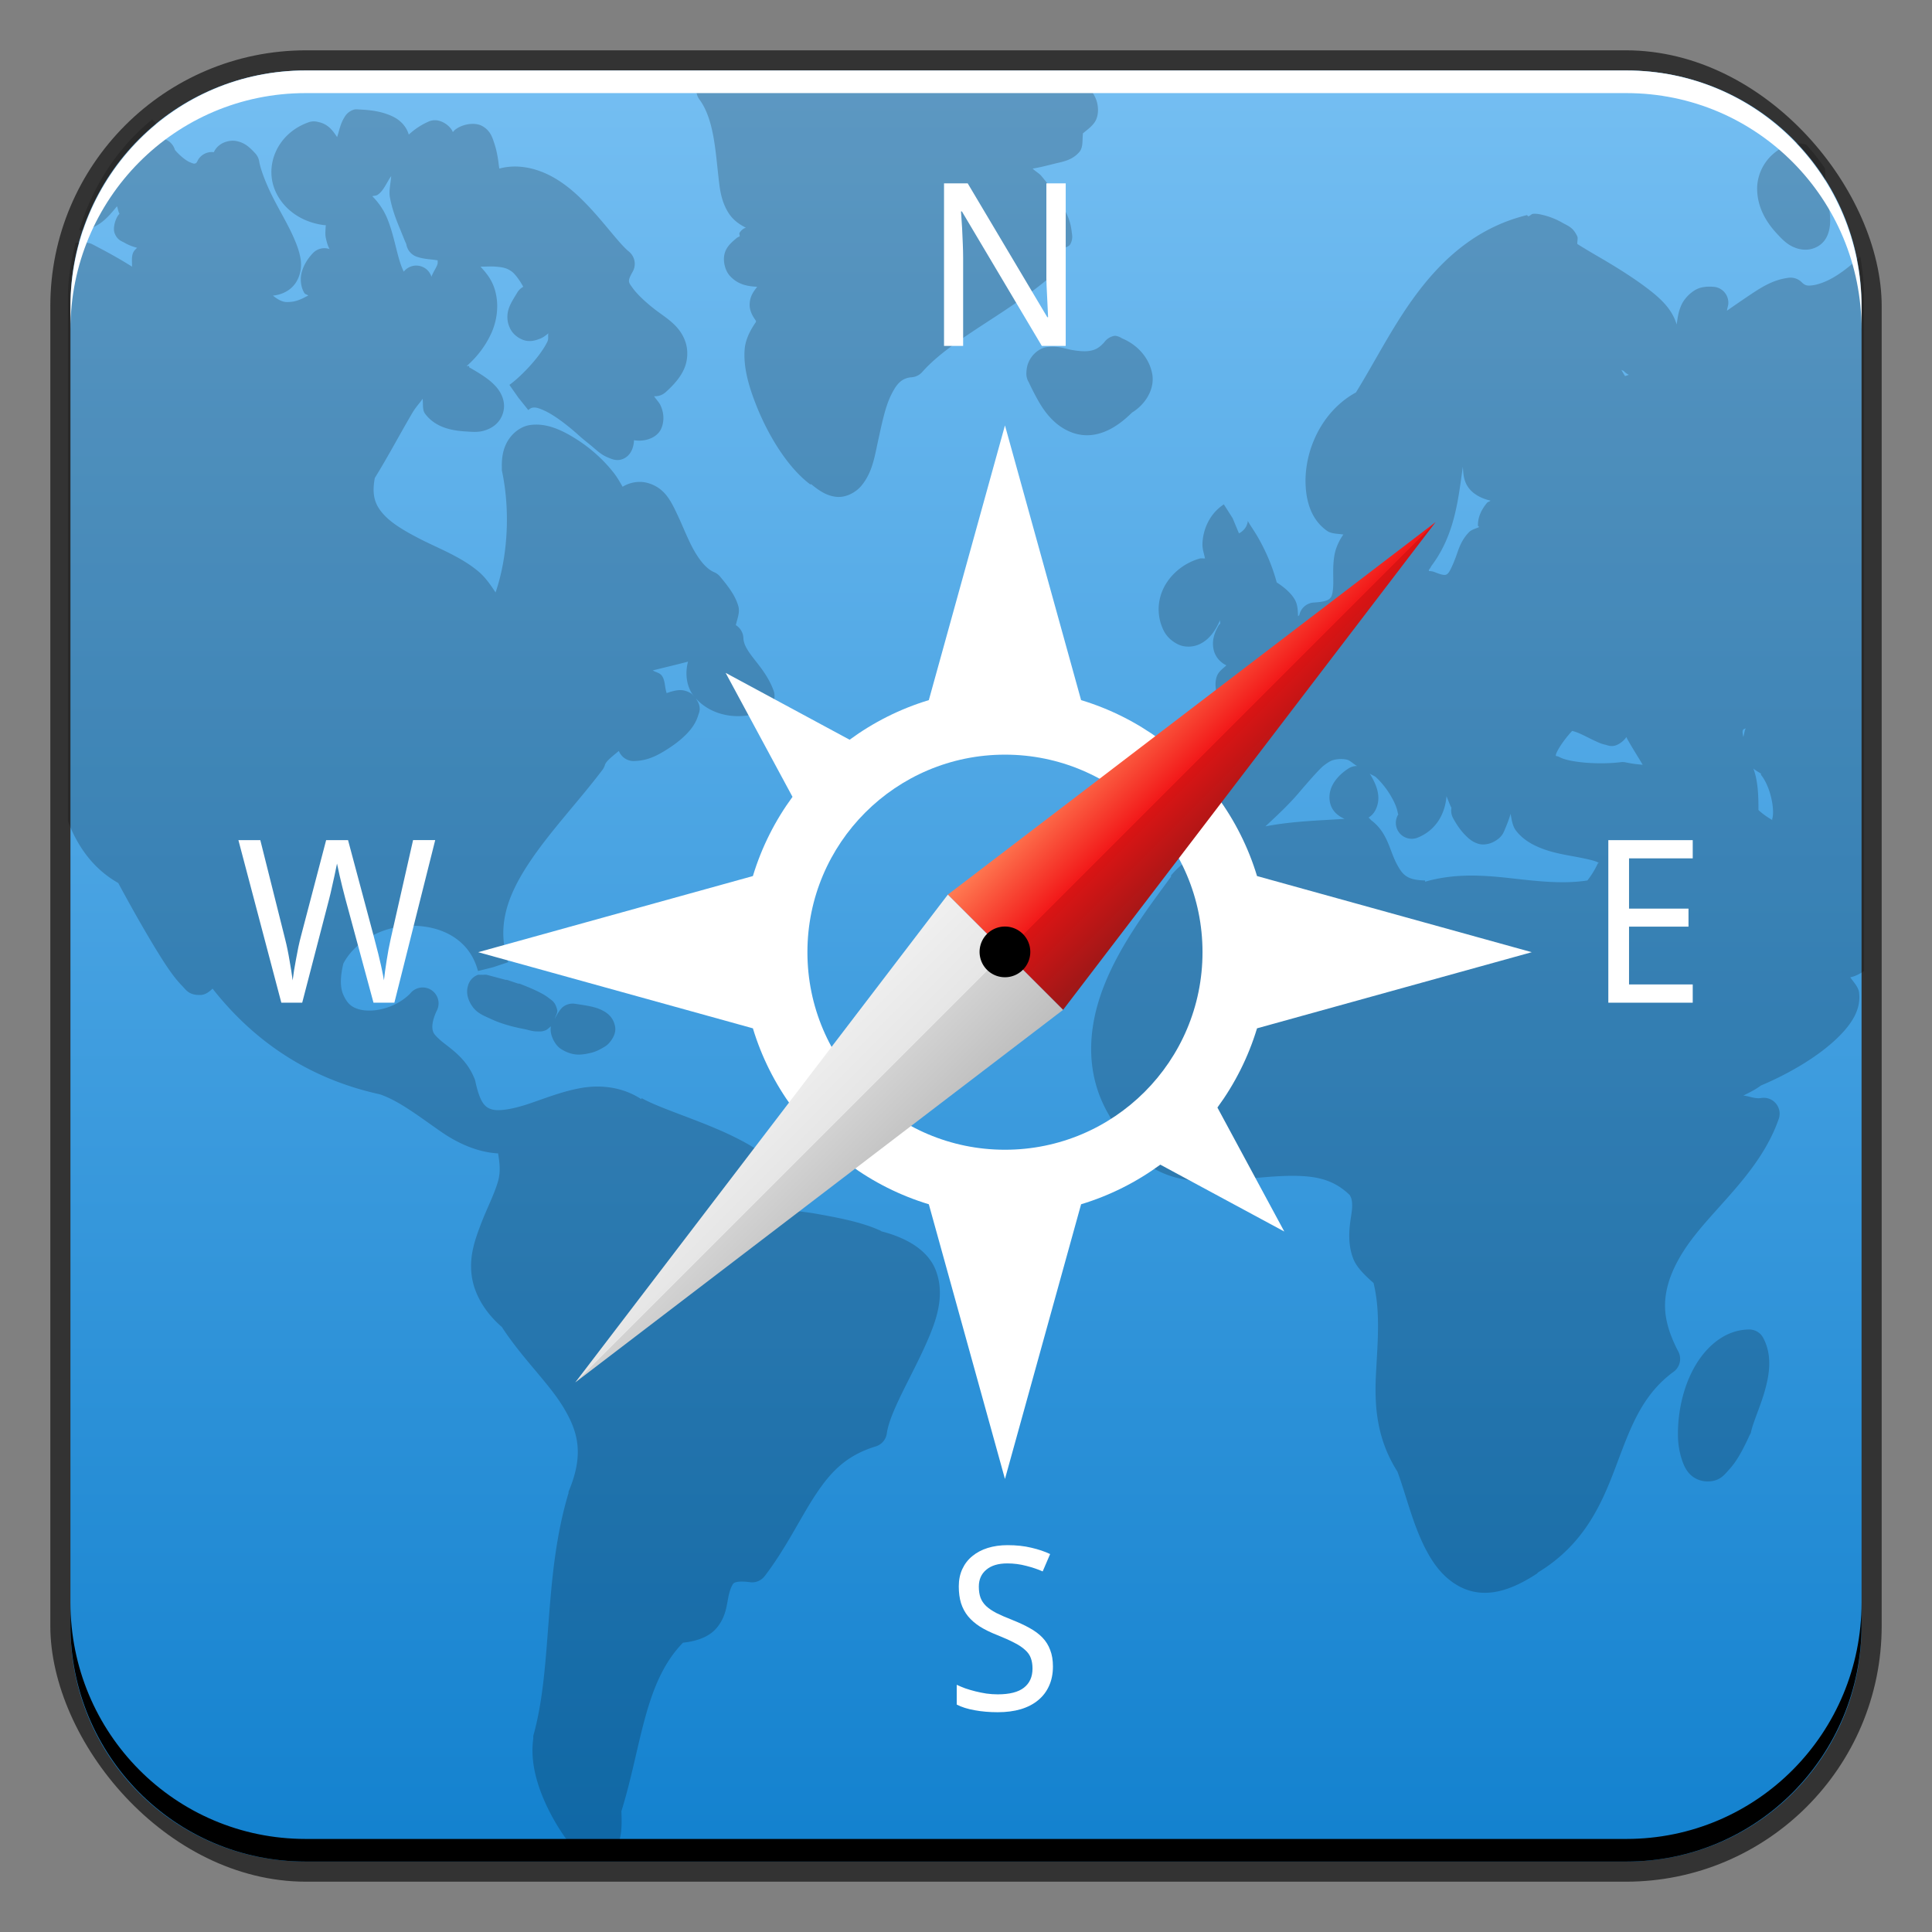 <?xml version="1.0" encoding="UTF-8" standalone="no"?>
<!-- Created with Inkscape (http://www.inkscape.org/) -->

<svg
   xmlns:dc="http://purl.org/dc/elements/1.1/"
   xmlns:cc="http://creativecommons.org/ns#"
   xmlns:rdf="http://www.w3.org/1999/02/22-rdf-syntax-ns#"
   xmlns:svg="http://www.w3.org/2000/svg"
   xmlns="http://www.w3.org/2000/svg"
   xmlns:xlink="http://www.w3.org/1999/xlink"
   xmlns:sodipodi="http://sodipodi.sourceforge.net/DTD/sodipodi-0.dtd"
   xmlns:inkscape="http://www.inkscape.org/namespaces/inkscape"
   width="48"
   height="48"
   id="svg2"
   version="1.1"
   inkscape:version="0.48+devel r12149"
   sodipodi:docname="applications-internet.svg">
  <rect width="100%" height="100%" fill="#808080" stroke="none"/>
  <defs
     id="defs4">
    <linearGradient
       id="linearGradient3795-17">
      <stop
         style="stop-color:#74bef2;stop-opacity:1;"
         offset="0"
         id="stop3797-46" />
      <stop
         style="stop-color:#1482cf;stop-opacity:1;"
         offset="1"
         id="stop3799-73" />
    </linearGradient>
    <linearGradient
       inkscape:collect="always"
       xlink:href="#linearGradient3795-17"
       id="linearGradient3202-8"
       gradientUnits="userSpaceOnUse"
       gradientTransform="matrix(0.968,0,0,1.025,0.768,-1030.34)"
       x1="24.114"
       y1="1007.218"
       x2="24.114"
       y2="1049.584" />
    <linearGradient
       id="linearGradient5944-6-9-3">
      <stop
         offset="0"
         style="stop-color:#f0f0f0;stop-opacity:1"
         id="stop5946-9-5-0" />
      <stop
         offset="0.5"
         style="stop-color:#e6e6e6;stop-opacity:1"
         id="stop5952-4-9-7" />
      <stop
         offset="0.5"
         style="stop-color:#d2d2d2;stop-opacity:1"
         id="stop5954-4-7-2" />
      <stop
         offset="1"
         style="stop-color:#bebebe;stop-opacity:1"
         id="stop5948-6-2-1" />
    </linearGradient>
    <linearGradient
       gradientUnits="userSpaceOnUse"
       xlink:href="#linearGradient5944-6-9-3"
       id="linearGradient4580"
       y2="88"
       x2="69"
       y1="88"
       x1="59" />
    <linearGradient
       id="linearGradient5932-3-2-4">
      <stop
         offset="0"
         style="stop-color:#ff7c53;stop-opacity:1"
         id="stop5934-3-2-9" />
      <stop
         offset="0.5"
         style="stop-color:#f21919;stop-opacity:1"
         id="stop5940-1-4-5" />
      <stop
         offset="0.5"
         style="stop-color:#db1414;stop-opacity:1"
         id="stop5942-5-4-7" />
      <stop
         offset="1"
         style="stop-color:#9b1818;stop-opacity:1"
         id="stop5936-2-5-0" />
    </linearGradient>
    <linearGradient
       gradientUnits="userSpaceOnUse"
       xlink:href="#linearGradient5932-3-2-4"
       id="linearGradient4578"
       y2="40"
       x2="69"
       y1="40"
       x1="59" />
    <linearGradient
       gradientUnits="userSpaceOnUse"
       xlink:href="#linearGradient3737-6"
       id="linearGradient2885"
       y2="138.661"
       x2="48"
       y1="20.221"
       x1="48" />
    <filter
       id="filter3794"
       color-interpolation-filters="sRGB"
       height="1.384"
       width="1.384"
       y="-0.192"
       x="-0.192">
      <feGaussianBlur
         stdDeviation="5.28"
         id="feGaussianBlur3796" />
    </filter>
    <clipPath
       id="clipPath3613">
      <rect
         style="fill:#ffffff;fill-opacity:1;fill-rule:nonzero;stroke:none"
         id="rect3615"
         y="6"
         x="6"
         ry="6"
         rx="6"
         height="84"
         width="84" />
    </clipPath>
    <linearGradient
       id="linearGradient3737-6">
      <stop
         offset="0"
         style="stop-color:#ffffff;stop-opacity:1"
         id="stop3739-73" />
      <stop
         offset="1"
         style="stop-color:#ffffff;stop-opacity:0"
         id="stop3741-6" />
    </linearGradient>
    <linearGradient
       gradientUnits="userSpaceOnUse"
       xlink:href="#linearGradient3737"
       id="linearGradient3188"
       y2="63.893"
       x2="36.357"
       y1="6"
       x1="36.357"
       gradientTransform="translate(-66.733,1069.664)" />
    <filter
       id="filter3174"
       color-interpolation-filters="sRGB">
      <feGaussianBlur
         stdDeviation="1.71"
         id="feGaussianBlur3176" />
    </filter>
    <linearGradient
       id="linearGradient3737">
      <stop
         offset="0"
         style="stop-color:#ffffff;stop-opacity:1"
         id="stop3739" />
      <stop
         offset="1"
         style="stop-color:#ffffff;stop-opacity:0"
         id="stop3741" />
    </linearGradient>
    <linearGradient
       gradientTransform="scale(1.006,0.994)"
       gradientUnits="userSpaceOnUse"
       id="ButtonShadow"
       y2="7.017"
       x2="45.448"
       y1="92.54"
       x1="45.448">
      <stop
         offset="0"
         style="stop-color:#000000;stop-opacity:1"
         id="stop3750" />
      <stop
         offset="1"
         style="stop-color:#000000;stop-opacity:0.588"
         id="stop3752-8" />
    </linearGradient>
  </defs>
  <sodipodi:namedview
     id="base"
     pagecolor="#ffffff"
     bordercolor="#666666"
     borderopacity="1.0"
     inkscape:pageopacity="0.0"
     inkscape:pageshadow="2"
     inkscape:zoom="6.492308"
     inkscape:cx="-7.2046838"
     inkscape:cy="24.021095"
     inkscape:document-units="px"
     inkscape:current-layer="layer1"
     showgrid="false"
     inkscape:window-width="1366"
     inkscape:window-height="716"
     inkscape:window-x="0"
     inkscape:window-y="28"
     inkscape:window-maximized="1">
    <inkscape:grid
       type="xygrid"
       id="grid3850" />
  </sodipodi:namedview>
  <g
     inkscape:label="Capa 1"
     inkscape:groupmode="layer"
     id="layer1"
     transform="translate(0,-1004.362)">
    <rect
       style="color:#000000;fill:#333333;fill-opacity:1;fill-rule:nonzero;stroke:none;stroke-width:0.2;marker:none;visibility:visible;display:inline;overflow:visible;enable-background:accumulate"
       id="rect6294"
       width="45.5"
       height="45.5"
       x="1.25"
       y="1005.612"
       ry="6.357" />
    <path
       style="fill:url(#linearGradient3202-8);fill-opacity:1;stroke:none;stroke-width:0.398;stroke-miterlimit:4;stroke-opacity:1"
       d="M 7.594 1.75 C 4.349 1.75 1.75 4.349 1.75 7.594 L 1.75 40.406 C 1.75 43.651 4.349 46.25 7.594 46.25 L 40.406 46.25 C 43.651 46.25 46.25 43.651 46.25 40.406 L 46.25 7.594 C 46.25 4.349 43.651 1.75 40.406 1.75 L 7.594 1.75 z "
       transform="translate(0,1004.362)"
       id="rect2992" />
    <g
       id="layer2"
       style="display:none"
       transform="translate(-146.023,979.047)">
      <rect
         width="86"
         height="85"
         rx="6"
         ry="6"
         x="5"
         y="7"
         id="rect3745"
         style="opacity:0.9;fill:url(#ButtonShadow);fill-opacity:1;fill-rule:nonzero;stroke:none;filter:url(#filter3174)" />
    </g>
    <path
       style="opacity:0.2;fill:#000000;fill-opacity:1;stroke:none;display:inline"
       d="M 25.625 1.781 C 25.357 1.771 25.1 1.83 24.875 1.875 L 24.875 1.844 L 17.688 1.844 A 0.395 0.395 0 0 0 17.375 2.469 C 17.72 2.932 17.77 3.672 17.844 4.344 C 17.881 4.68 17.908 4.978 18.094 5.281 C 18.192 5.441 18.346 5.567 18.531 5.656 C 18.482 5.675 18.443 5.689 18.375 5.781 C 18.358 5.803 18.385 5.846 18.375 5.875 A 0.395 0.395 0 0 0 18.312 5.906 C 18.176 6.02 18.045 6.127 18 6.312 C 17.955 6.498 18.021 6.725 18.125 6.844 C 18.332 7.081 18.59 7.113 18.812 7.125 C 18.729 7.236 18.631 7.349 18.625 7.562 C 18.621 7.711 18.69 7.846 18.781 7.969 C 18.785 7.979 18.778 7.996 18.781 8 C 18.636 8.209 18.517 8.443 18.5 8.688 C 18.47 9.109 18.588 9.541 18.75 9.969 C 19.07 10.816 19.578 11.62 20.125 12.031 C 20.131 12.041 20.15 12.026 20.156 12.031 C 20.358 12.198 20.544 12.32 20.781 12.344 C 21.026 12.369 21.275 12.224 21.406 12.062 C 21.669 11.739 21.724 11.374 21.812 10.969 C 21.901 10.564 21.986 10.136 22.125 9.844 C 22.264 9.551 22.387 9.404 22.625 9.375 A 0.395 0.395 0 0 0 22.906 9.25 C 23.665 8.384 25.169 7.741 26.312 6.688 A 0.395 0.395 0 0 0 26.375 6.188 C 26.458 6.143 26.556 6.135 26.594 6.062 C 26.664 5.927 26.634 5.831 26.625 5.75 C 26.606 5.588 26.57 5.46 26.5 5.312 C 26.36 5.018 26.138 4.69 25.875 4.375 C 25.813 4.3 25.722 4.258 25.656 4.188 C 25.841 4.16 26.043 4.105 26.219 4.062 C 26.424 4.013 26.639 3.977 26.812 3.781 C 26.918 3.662 26.885 3.478 26.906 3.312 C 27.017 3.22 27.153 3.124 27.219 3 C 27.304 2.841 27.295 2.609 27.219 2.438 C 27.066 2.094 26.809 2.017 26.531 1.938 C 26.253 1.859 25.923 1.793 25.625 1.781 z M 8.812 2.719 A 0.395 0.395 0 0 0 8.562 2.906 C 8.451 3.081 8.433 3.237 8.375 3.406 C 8.265 3.24 8.15 3.08 7.906 3.031 A 0.395 0.395 0 0 0 7.688 3.031 C 7.042 3.247 6.687 3.832 6.75 4.406 C 6.813 4.98 7.317 5.506 8.062 5.594 A 0.395 0.395 0 0 0 8.094 5.594 C 8.089 5.694 8.074 5.815 8.094 5.906 C 8.119 6.019 8.14 6.1 8.188 6.188 A 0.395 0.395 0 0 0 7.781 6.281 C 7.643 6.426 7.55 6.578 7.5 6.75 C 7.45 6.922 7.47 7.133 7.562 7.281 C 7.585 7.317 7.631 7.314 7.656 7.344 C 7.64 7.354 7.609 7.367 7.594 7.375 C 7.454 7.451 7.327 7.494 7.219 7.5 C 7.111 7.51 6.998 7.522 6.781 7.344 C 6.994 7.325 7.214 7.224 7.344 7.031 C 7.473 6.838 7.497 6.612 7.469 6.438 C 7.441 6.263 7.385 6.107 7.312 5.938 C 7.168 5.599 6.955 5.251 6.781 4.906 C 6.607 4.562 6.468 4.199 6.438 4 A 0.395 0.395 0 0 0 6.344 3.812 C 6.209 3.668 6.079 3.534 5.844 3.5 C 5.726 3.483 5.568 3.521 5.469 3.594 C 5.382 3.657 5.345 3.715 5.312 3.781 A 0.395 0.395 0 0 0 4.906 4 C 4.879 4.059 4.857 4.059 4.844 4.062 C 4.831 4.072 4.8 4.065 4.719 4.031 C 4.556 3.964 4.348 3.736 4.344 3.719 A 0.395 0.395 0 0 0 3.938 3.438 C 3.935 3.296 3.94 3.148 3.844 3.031 C 3.825 3.008 3.802 2.989 3.781 2.969 C 2.917 3.671 2.301 4.625 1.969 5.719 C 2.148 5.733 2.326 5.655 2.469 5.562 C 2.621 5.462 2.757 5.31 2.906 5.125 C 2.933 5.189 2.935 5.255 2.969 5.312 C 2.929 5.351 2.905 5.392 2.875 5.469 C 2.841 5.557 2.814 5.691 2.844 5.781 C 2.904 5.961 3.025 5.992 3.094 6.031 C 3.201 6.093 3.306 6.13 3.406 6.156 C 3.387 6.175 3.362 6.199 3.344 6.219 C 3.256 6.326 3.281 6.472 3.281 6.625 C 2.956 6.421 2.676 6.267 2.281 6.062 A 0.395 0.395 0 0 0 2.156 6.031 C 2.058 6.019 1.97 6.023 1.875 6.031 C 1.771 6.462 1.688 6.912 1.688 7.375 L 1.688 20.406 C 1.919 21 2.288 21.569 2.938 21.938 C 3.122 22.281 3.539 23.044 3.938 23.688 C 4.147 24.025 4.331 24.297 4.531 24.5 C 4.631 24.602 4.697 24.733 5 24.719 C 5.111 24.709 5.201 24.639 5.281 24.562 C 6.321 25.885 7.69 26.805 9.438 27.188 C 9.926 27.354 10.43 27.753 10.969 28.125 C 11.377 28.407 11.87 28.629 12.375 28.656 C 12.409 28.868 12.444 29.098 12.375 29.344 C 12.281 29.676 12.085 30.046 11.938 30.438 C 11.79 30.829 11.658 31.219 11.719 31.688 C 11.775 32.124 12.023 32.583 12.469 32.969 C 12.975 33.749 13.631 34.356 14 34.969 C 14.369 35.582 14.513 36.141 14.125 37.062 A 0.395 0.395 0 0 0 14.125 37.094 C 13.492 39.196 13.74 41.371 13.25 43.125 A 0.395 0.395 0 0 0 13.25 43.188 C 13.192 43.592 13.257 44.011 13.406 44.438 C 13.556 44.864 13.776 45.268 14 45.594 C 14.112 45.756 14.239 45.918 14.375 46.031 C 14.511 46.145 14.701 46.257 14.969 46.188 C 15.237 46.117 15.358 45.862 15.406 45.656 C 15.448 45.478 15.449 45.252 15.438 45 C 15.943 43.376 16.003 41.8 16.969 40.812 C 17.337 40.773 17.633 40.656 17.812 40.438 C 18.029 40.175 18.054 39.893 18.094 39.688 C 18.133 39.482 18.198 39.365 18.219 39.344 C 18.239 39.323 18.312 39.264 18.656 39.312 A 0.395 0.395 0 0 0 19 39.156 C 19.531 38.46 19.873 37.731 20.25 37.156 C 20.627 36.581 21.013 36.165 21.75 35.938 A 0.395 0.395 0 0 0 22.031 35.625 C 22.108 35.022 22.789 33.987 23.156 33.031 C 23.34 32.553 23.437 32.051 23.25 31.562 C 23.071 31.096 22.588 30.771 21.906 30.594 C 21.879 30.584 21.871 30.567 21.844 30.562 C 21.383 30.355 20.796 30.249 20.281 30.156 C 20.032 30.111 19.8 30.095 19.656 30.062 C 19.647 29.682 19.57 29.298 19.344 29.031 C 19.056 28.691 18.666 28.456 18.25 28.25 C 17.418 27.838 16.432 27.557 15.938 27.281 L 15.938 27.312 C 15.465 27 14.913 26.947 14.438 27.031 C 13.946 27.118 13.487 27.309 13.094 27.438 C 12.7 27.566 12.376 27.611 12.219 27.562 C 12.061 27.515 11.93 27.418 11.812 26.875 A 0.395 0.395 0 0 0 11.781 26.781 C 11.559 26.239 11.11 26.006 10.906 25.812 C 10.805 25.716 10.767 25.673 10.75 25.594 C 10.733 25.515 10.732 25.375 10.844 25.125 A 0.395 0.395 0 0 0 10.188 24.688 C 9.812 25.061 9.23 25.185 8.875 25.062 C 8.697 25.002 8.608 24.888 8.531 24.719 C 8.458 24.556 8.44 24.31 8.531 23.938 C 8.835 23.361 9.554 22.984 10.281 23 C 11.026 23.016 11.679 23.374 11.875 24.125 L 12.25 24.031 L 12.625 23.906 C 12.331 23.012 12.606 22.262 13.125 21.469 C 13.644 20.676 14.389 19.895 14.969 19.125 A 0.395 0.395 0 0 0 15.031 19 C 15.064 18.9 15.233 18.778 15.375 18.656 A 0.395 0.395 0 0 0 15.781 18.906 C 16.092 18.895 16.325 18.774 16.562 18.625 C 16.8 18.476 17.008 18.308 17.156 18.125 C 17.23 18.033 17.301 17.918 17.344 17.781 C 17.365 17.712 17.401 17.645 17.375 17.531 C 17.362 17.474 17.32 17.398 17.281 17.344 C 17.678 17.791 18.367 17.921 19 17.656 A 0.395 0.395 0 0 0 19.219 17.156 C 19.084 16.787 18.848 16.523 18.688 16.312 C 18.527 16.101 18.471 15.969 18.469 15.844 A 0.395 0.395 0 0 0 18.281 15.531 C 18.316 15.378 18.387 15.218 18.344 15.062 C 18.275 14.816 18.122 14.604 17.906 14.344 A 0.395 0.395 0 0 0 17.75 14.219 C 17.575 14.148 17.408 13.962 17.25 13.688 C 17.092 13.413 16.961 13.058 16.812 12.75 C 16.664 12.442 16.512 12.119 16.094 12 C 15.885 11.941 15.648 11.981 15.469 12.094 C 15.402 11.979 15.334 11.857 15.25 11.75 C 14.991 11.418 14.667 11.13 14.312 10.906 C 13.958 10.683 13.568 10.498 13.156 10.562 C 12.95 10.595 12.749 10.741 12.625 10.938 C 12.501 11.134 12.46 11.37 12.469 11.625 A 0.395 0.395 0 0 0 12.469 11.688 C 12.687 12.704 12.61 13.854 12.312 14.719 C 12.182 14.521 12.048 14.33 11.875 14.188 C 11.463 13.848 10.964 13.652 10.531 13.438 C 10.099 13.222 9.743 13.016 9.531 12.781 C 9.326 12.553 9.229 12.322 9.312 11.875 C 9.645 11.338 9.972 10.718 10.25 10.25 C 10.341 10.097 10.429 10.018 10.5 9.906 C 10.516 10.043 10.489 10.183 10.562 10.281 C 10.82 10.622 11.218 10.697 11.562 10.719 C 11.735 10.729 11.896 10.748 12.062 10.688 C 12.229 10.634 12.428 10.506 12.5 10.25 C 12.572 9.994 12.463 9.759 12.312 9.594 C 12.162 9.428 11.952 9.295 11.656 9.125 A 0.395 0.395 0 0 0 11.656 9.094 L 11.594 9.094 C 11.864 8.859 12.08 8.568 12.219 8.25 C 12.36 7.925 12.404 7.519 12.281 7.156 C 12.212 6.952 12.101 6.8 11.938 6.625 C 12.066 6.625 12.214 6.615 12.312 6.625 C 12.518 6.639 12.611 6.67 12.719 6.75 C 12.793 6.804 12.913 6.963 13 7.125 A 0.395 0.395 0 0 0 12.844 7.281 C 12.747 7.44 12.66 7.575 12.625 7.719 C 12.59 7.863 12.599 8.028 12.688 8.188 C 12.776 8.348 12.956 8.451 13.094 8.469 C 13.232 8.486 13.335 8.446 13.438 8.406 C 13.506 8.377 13.561 8.331 13.625 8.281 C 13.606 8.362 13.64 8.408 13.594 8.5 C 13.383 8.921 12.876 9.41 12.656 9.562 L 12.875 9.875 L 13.125 10.188 C 13.18 10.14 13.218 10.124 13.281 10.125 C 13.344 10.125 13.441 10.16 13.562 10.219 C 13.805 10.339 14.112 10.576 14.375 10.812 C 14.506 10.931 14.636 11.027 14.75 11.125 C 14.864 11.223 14.954 11.307 15.125 11.375 C 15.21 11.409 15.357 11.479 15.531 11.375 C 15.705 11.27 15.742 11.068 15.75 10.969 C 15.751 10.952 15.749 10.954 15.75 10.938 C 15.828 10.947 15.902 10.954 16 10.938 C 16.137 10.918 16.357 10.838 16.438 10.625 C 16.518 10.412 16.478 10.214 16.406 10.062 C 16.376 9.999 16.294 9.911 16.25 9.844 A 0.395 0.395 0 0 0 16.531 9.75 C 16.747 9.557 16.909 9.369 17 9.156 C 17.091 8.944 17.097 8.698 17.031 8.5 C 16.9 8.104 16.576 7.917 16.312 7.719 C 16.049 7.521 15.82 7.3 15.719 7.156 C 15.617 7.012 15.577 6.997 15.719 6.75 A 0.395 0.395 0 0 0 15.625 6.25 C 15.36 6.035 14.949 5.435 14.438 4.938 C 14.182 4.689 13.899 4.465 13.562 4.312 C 13.226 4.16 12.812 4.078 12.406 4.188 C 12.389 4.096 12.391 4.074 12.375 3.969 C 12.354 3.835 12.328 3.701 12.281 3.562 C 12.235 3.424 12.187 3.24 11.969 3.125 C 11.86 3.068 11.709 3.069 11.594 3.094 C 11.479 3.119 11.393 3.159 11.312 3.219 C 11.29 3.235 11.272 3.261 11.25 3.281 C 11.239 3.258 11.234 3.242 11.219 3.219 C 11.137 3.103 11.02 3.03 10.906 3 A 0.395 0.395 0 0 0 10.625 3.031 C 10.434 3.119 10.292 3.22 10.156 3.344 C 10.094 3.128 9.928 2.98 9.781 2.906 C 9.465 2.746 9.122 2.73 8.906 2.719 A 0.395 0.395 0 0 0 8.812 2.719 z M 44.531 3.562 A 0.395 0.395 0 0 0 44.438 3.594 C 43.896 3.806 43.644 4.284 43.656 4.719 C 43.668 5.154 43.876 5.508 44.125 5.781 C 44.25 5.918 44.369 6.046 44.531 6.125 C 44.693 6.204 44.927 6.253 45.156 6.125 C 45.386 5.998 45.459 5.753 45.469 5.531 C 45.478 5.314 45.434 5.054 45.344 4.75 C 45.346 4.75 45.341 4.687 45.344 4.594 C 45.347 4.491 45.356 4.361 45.344 4.219 C 45.343 4.209 45.345 4.198 45.344 4.188 C 45.204 3.98 45.041 3.78 44.875 3.594 C 44.812 3.577 44.753 3.563 44.688 3.562 C 44.63 3.562 44.584 3.557 44.531 3.562 z M 9.719 4.375 C 9.707 4.557 9.656 4.741 9.688 4.906 C 9.746 5.216 9.848 5.471 9.938 5.688 C 10.005 5.85 10.073 6.026 10.094 6.062 A 0.395 0.395 0 0 0 10.344 6.375 C 10.543 6.444 10.696 6.436 10.875 6.469 A 0.395 0.395 0 0 0 10.875 6.531 C 10.866 6.619 10.774 6.731 10.719 6.875 A 0.395 0.395 0 0 0 10.031 6.75 C 9.996 6.67 9.964 6.61 9.906 6.406 C 9.823 6.113 9.758 5.767 9.625 5.438 C 9.542 5.231 9.415 5.041 9.25 4.875 C 9.294 4.861 9.336 4.867 9.375 4.844 C 9.524 4.755 9.605 4.535 9.719 4.375 z M 38.094 5.312 C 38.053 5.312 38.022 5.359 37.969 5.375 L 37.938 5.344 C 36.76 5.632 35.928 6.354 35.281 7.188 C 34.65 8.001 34.192 8.935 33.688 9.75 C 32.815 10.228 32.396 11.229 32.438 12.062 C 32.459 12.502 32.599 12.928 32.969 13.188 C 33.082 13.268 33.236 13.256 33.375 13.281 C 33.263 13.437 33.185 13.622 33.156 13.781 C 33.106 14.061 33.129 14.306 33.125 14.5 C 33.121 14.694 33.096 14.8 33.062 14.844 C 33.029 14.887 32.976 14.95 32.656 14.969 A 0.395 0.395 0 0 0 32.281 15.281 C 32.278 15.293 32.255 15.299 32.25 15.312 C 32.243 15.161 32.242 15.01 32.156 14.875 C 32.057 14.718 31.898 14.585 31.719 14.469 C 31.608 14.047 31.426 13.647 31.25 13.344 C 31.146 13.165 31.037 13.017 31 12.938 C 31.002 12.966 30.998 12.993 30.969 13.062 C 30.936 13.139 30.851 13.222 30.781 13.25 L 30.625 12.875 L 30.406 12.531 C 30.049 12.764 29.889 13.156 29.875 13.5 C 29.869 13.641 29.912 13.745 29.938 13.875 C 29.924 13.875 29.919 13.873 29.906 13.875 A 0.395 0.395 0 0 0 29.812 13.875 C 29.343 14.008 29.012 14.347 28.875 14.688 C 28.738 15.027 28.769 15.373 28.906 15.656 C 28.975 15.798 29.086 15.913 29.25 16 C 29.414 16.087 29.634 16.087 29.812 16 C 30.043 15.888 30.195 15.676 30.312 15.406 C 30.307 15.423 30.322 15.488 30.312 15.5 A 0.395 0.395 0 0 0 30.281 15.531 C 30.172 15.721 30.098 15.919 30.156 16.156 C 30.2 16.331 30.325 16.461 30.469 16.531 C 30.373 16.622 30.259 16.688 30.219 16.844 C 30.164 17.055 30.229 17.292 30.344 17.469 C 30.432 17.604 30.57 17.748 30.719 17.875 C 30.757 18.002 30.785 18.1 30.781 18.125 C 30.776 18.157 30.809 18.137 30.781 18.156 C 30.725 18.193 30.42 18.274 30.094 18.312 C 29.767 18.351 29.373 18.361 29.062 18.688 C 28.907 18.85 28.811 19.096 28.812 19.344 C 28.814 19.587 28.904 19.825 29.031 20.125 C 29.033 20.135 29.029 20.152 29.031 20.156 C 29.145 20.458 29.291 20.694 29.469 20.875 C 29.603 21.012 29.765 21.043 29.938 21.094 C 29.633 21.272 29.333 21.461 29.094 21.75 A 0.395 0.395 0 0 0 29.094 21.781 C 28.544 22.535 27.846 23.441 27.438 24.469 C 27.035 25.479 26.924 26.648 27.562 27.719 C 27.571 27.739 27.585 27.762 27.594 27.781 C 27.925 28.533 28.441 28.981 29 29.188 C 29.574 29.399 30.148 29.367 30.719 29.312 C 31.29 29.259 31.863 29.193 32.344 29.219 C 32.816 29.244 33.186 29.356 33.531 29.688 C 33.584 29.771 33.594 29.845 33.594 29.969 C 33.593 30.108 33.55 30.278 33.531 30.5 C 33.512 30.722 33.514 31.003 33.625 31.281 C 33.709 31.491 33.915 31.692 34.125 31.875 C 34.296 32.576 34.23 33.304 34.188 34.094 C 34.145 34.876 34.182 35.718 34.719 36.562 C 34.977 37.257 35.172 38.202 35.656 38.875 C 35.898 39.211 36.265 39.506 36.719 39.562 C 37.169 39.618 37.642 39.451 38.188 39.094 C 38.195 39.084 38.212 39.066 38.219 39.062 C 39.379 38.355 39.807 37.333 40.156 36.406 C 40.507 35.474 40.787 34.672 41.562 34.094 A 0.395 0.395 0 0 0 41.688 33.562 C 41.371 32.949 41.317 32.502 41.406 32.062 C 41.495 31.623 41.731 31.182 42.062 30.75 C 42.726 29.886 43.752 29.047 44.188 27.812 A 0.395 0.395 0 0 0 43.75 27.281 C 43.597 27.304 43.463 27.233 43.312 27.219 C 43.455 27.148 43.601 27.079 43.75 26.969 C 44.257 26.757 45.115 26.323 45.688 25.75 C 45.974 25.463 46.246 25.1 46.188 24.656 C 46.169 24.518 46.051 24.399 45.969 24.281 C 46.088 24.258 46.202 24.198 46.312 24.125 L 46.312 7.375 C 46.312 7.037 46.275 6.697 46.219 6.375 C 46.025 6.56 45.715 6.824 45.406 6.969 C 45.237 7.049 45.079 7.09 44.969 7.094 C 44.859 7.104 44.808 7.057 44.75 7 A 0.395 0.395 0 0 0 44.406 6.906 C 44.053 6.955 43.768 7.133 43.5 7.312 C 43.27 7.466 43.071 7.604 42.906 7.719 C 42.913 7.656 42.924 7.646 42.938 7.562 A 0.395 0.395 0 0 0 42.562 7.125 C 42.394 7.114 42.235 7.128 42.094 7.219 C 41.952 7.309 41.838 7.443 41.781 7.562 C 41.694 7.747 41.682 7.901 41.656 8.062 C 41.537 7.658 41.225 7.386 40.875 7.125 C 40.486 6.835 40.03 6.56 39.656 6.344 C 39.469 6.235 39.309 6.138 39.188 6.062 C 39.184 5.998 39.207 5.918 39.188 5.875 C 39.08 5.64 38.953 5.613 38.812 5.531 C 38.672 5.45 38.502 5.382 38.344 5.344 C 38.265 5.325 38.195 5.306 38.094 5.312 z M 27.688 8.344 A 0.395 0.395 0 0 0 27.438 8.5 C 27.298 8.66 27.19 8.699 27.062 8.719 C 26.935 8.738 26.761 8.72 26.594 8.688 C 26.427 8.652 26.258 8.588 26 8.625 C 25.871 8.644 25.722 8.737 25.625 8.875 C 25.528 9.013 25.503 9.14 25.5 9.281 A 0.395 0.395 0 0 0 25.562 9.5 C 25.551 9.481 25.647 9.686 25.75 9.875 C 25.853 10.064 25.979 10.275 26.188 10.469 C 26.396 10.662 26.706 10.832 27.062 10.812 C 27.419 10.793 27.773 10.599 28.125 10.25 C 28.49 10.025 28.694 9.633 28.625 9.281 C 28.548 8.885 28.258 8.564 27.875 8.406 A 0.395 0.395 0 0 0 27.719 8.344 A 0.395 0.395 0 0 0 27.688 8.344 z M 40.281 9.188 C 40.316 9.21 40.306 9.196 40.344 9.219 A 0.395 0.395 0 0 0 40.469 9.312 C 40.445 9.32 40.407 9.333 40.375 9.344 C 40.338 9.288 40.313 9.243 40.281 9.188 z M 36.344 11.594 C 36.355 11.763 36.361 11.933 36.469 12.094 C 36.591 12.276 36.806 12.386 37.031 12.438 C 37 12.469 36.966 12.464 36.938 12.5 C 36.818 12.649 36.714 12.835 36.719 13.062 C 36.719 13.072 36.75 13.088 36.75 13.094 C 36.664 13.133 36.557 13.16 36.5 13.219 C 36.282 13.442 36.232 13.678 36.156 13.875 C 36.08 14.071 36.011 14.215 35.969 14.25 C 35.926 14.286 35.899 14.315 35.656 14.219 A 0.395 0.395 0 0 0 35.5 14.188 C 35.505 14.184 35.494 14.161 35.5 14.156 A 0.395 0.395 0 0 0 35.562 14.062 C 36.147 13.288 36.229 12.399 36.344 11.594 z M 17.094 16.438 C 17.009 16.752 17.064 17.086 17.25 17.312 C 17.218 17.276 17.195 17.24 17.156 17.219 C 16.951 17.101 16.798 17.152 16.656 17.188 C 16.632 17.198 16.588 17.212 16.562 17.219 C 16.513 17.076 16.527 16.888 16.438 16.781 C 16.374 16.706 16.295 16.707 16.219 16.656 C 16.509 16.583 16.799 16.516 17.094 16.438 z M 43.375 18.094 C 43.341 18.149 43.334 18.244 43.312 18.312 C 43.304 18.248 43.276 18.167 43.312 18.125 C 43.317 18.115 43.368 18.1 43.375 18.094 z M 39.062 18.156 C 39.06 18.166 39.058 18.153 39.156 18.188 C 39.288 18.233 39.463 18.332 39.625 18.406 C 39.706 18.443 39.768 18.476 39.875 18.5 C 39.928 18.512 39.999 18.547 40.094 18.531 C 40.189 18.517 40.332 18.427 40.406 18.312 C 40.416 18.329 40.428 18.359 40.438 18.375 C 40.579 18.625 40.714 18.832 40.812 19 C 40.694 18.99 40.586 18.982 40.375 18.938 A 0.395 0.395 0 0 0 40.25 18.938 C 39.699 19.003 38.982 18.94 38.75 18.812 C 38.692 18.782 38.66 18.786 38.656 18.781 C 38.653 18.771 38.653 18.783 38.656 18.75 C 38.663 18.694 38.801 18.439 39.062 18.156 z M 33.156 18.875 C 33.254 18.855 33.357 18.849 33.469 18.875 C 33.543 18.892 33.64 18.994 33.719 19.031 A 0.395 0.395 0 0 0 33.5 19.094 C 33.222 19.273 33.013 19.541 33.031 19.844 C 33.047 20.111 33.213 20.26 33.406 20.344 C 32.776 20.387 32.116 20.4 31.438 20.531 C 31.723 20.267 32.016 19.993 32.25 19.719 C 32.518 19.405 32.764 19.125 32.875 19.031 C 32.976 18.953 33.058 18.896 33.156 18.875 z M 43.562 19.094 C 43.62 19.144 43.679 19.175 43.75 19.219 C 43.753 19.219 43.747 19.248 43.75 19.25 C 43.995 19.55 44.098 20.13 44.031 20.344 C 44.023 20.371 44.038 20.363 44.031 20.375 C 44.024 20.365 43.861 20.285 43.688 20.125 C 43.69 19.733 43.672 19.388 43.562 19.094 z M 34.031 19.219 C 34.076 19.254 34.145 19.273 34.188 19.312 C 34.406 19.516 34.566 19.767 34.656 19.969 C 34.746 20.171 34.721 20.26 34.75 20.219 A 0.395 0.395 0 0 0 35.219 20.812 C 35.689 20.622 35.903 20.209 35.938 19.781 C 35.987 19.903 36.058 20.087 36.062 20.062 A 0.395 0.395 0 0 0 36.094 20.312 C 36.212 20.534 36.331 20.686 36.469 20.812 C 36.538 20.875 36.631 20.939 36.75 20.969 C 36.869 20.999 37.023 20.966 37.125 20.906 C 37.328 20.795 37.356 20.681 37.406 20.562 C 37.457 20.444 37.498 20.328 37.531 20.219 C 37.556 20.362 37.577 20.516 37.656 20.625 C 37.797 20.817 37.998 20.946 38.188 21.031 C 38.566 21.202 38.959 21.246 39.281 21.312 C 39.442 21.346 39.575 21.373 39.656 21.406 C 39.689 21.419 39.708 21.43 39.719 21.438 C 39.715 21.448 39.697 21.446 39.688 21.469 C 39.657 21.541 39.564 21.718 39.438 21.875 C 38.814 21.973 38.141 21.887 37.469 21.812 C 36.791 21.738 36.108 21.703 35.406 21.906 L 35.406 21.875 C 34.948 21.865 34.843 21.736 34.688 21.438 C 34.61 21.288 34.55 21.088 34.469 20.906 C 34.387 20.724 34.275 20.532 34.062 20.375 A 0.395 0.395 0 0 0 34 20.312 C 34.084 20.264 34.147 20.186 34.188 20.094 C 34.317 19.801 34.211 19.515 34.031 19.219 z M 11.875 24.219 A 0.395 0.395 0 0 0 11.625 24.5 C 11.553 24.741 11.698 24.984 11.812 25.094 C 11.927 25.204 12.056 25.25 12.188 25.312 C 12.45 25.436 12.743 25.513 13 25.562 C 13.129 25.587 13.227 25.626 13.344 25.625 C 13.402 25.624 13.459 25.638 13.562 25.594 C 13.591 25.584 13.651 25.527 13.688 25.5 C 13.646 25.698 13.787 25.968 13.938 26.062 C 14.239 26.251 14.458 26.21 14.688 26.156 C 14.802 26.129 14.919 26.07 15.031 26 C 15.087 25.964 15.13 25.926 15.188 25.844 C 15.245 25.762 15.308 25.637 15.281 25.5 C 15.227 25.226 15.025 25.123 14.875 25.062 C 14.725 25.003 14.524 24.974 14.281 24.938 A 0.395 0.395 0 0 0 13.969 25.031 C 13.887 25.114 13.833 25.22 13.781 25.312 C 13.806 25.235 13.858 25.158 13.844 25.094 C 13.799 24.896 13.713 24.857 13.656 24.812 C 13.599 24.767 13.537 24.724 13.469 24.688 C 13.333 24.613 13.163 24.538 12.906 24.438 A 0.395 0.395 0 0 0 12.875 24.438 L 12.594 24.344 A 0.395 0.395 0 0 0 12.562 24.344 L 12.094 24.219 A 0.395 0.395 0 0 0 12 24.219 A 0.395 0.395 0 0 0 11.938 24.219 A 0.395 0.395 0 0 0 11.875 24.219 z M 43.438 33.031 C 42.793 33.047 42.324 33.535 42.062 34.031 C 41.801 34.527 41.692 35.099 41.688 35.594 C 41.685 35.841 41.716 36.044 41.781 36.25 C 41.846 36.456 41.957 36.696 42.25 36.781 C 42.397 36.824 42.566 36.81 42.688 36.75 C 42.809 36.692 42.88 36.597 42.969 36.5 C 43.146 36.305 43.294 36.04 43.469 35.656 A 0.395 0.395 0 0 0 43.5 35.594 C 43.55 35.345 43.732 34.956 43.844 34.562 C 43.956 34.168 44.041 33.69 43.812 33.25 A 0.395 0.395 0 0 0 43.438 33.031 z "
       transform="translate(0,1004.362)"
       id="path3798" />
    <path
       style="opacity:0.3;fill:url(#linearGradient3188);fill-opacity:1;fill-rule:nonzero;stroke:none;display:inline"
       id="rect3728"
       inkscape:connector-curvature="0"
       d="m -54.733,1075.664 c -3.324,0 -6,2.676 -6,6 l 0,2 0,68 0,2 c 0,0.335 0.041,0.651 0.094,0.969 0.049,0.295 0.097,0.597 0.188,0.875 0.01,0.03 0.021,0.064 0.031,0.094 0.099,0.288 0.235,0.547 0.375,0.812 0.145,0.274 0.316,0.536 0.5,0.781 0.184,0.246 0.374,0.473 0.594,0.688 0.44,0.428 0.943,0.815 1.5,1.094 0.279,0.14 0.573,0.247 0.875,0.344 -0.256,-0.1 -0.487,-0.236 -0.719,-0.375 -0.007,0 -0.024,0 -0.031,0 -0.032,-0.019 -0.062,-0.043 -0.094,-0.062 -0.12,-0.077 -0.231,-0.164 -0.344,-0.25 -0.106,-0.081 -0.213,-0.161 -0.312,-0.25 -0.178,-0.162 -0.347,-0.345 -0.5,-0.531 -0.108,-0.13 -0.218,-0.265 -0.312,-0.406 -0.025,-0.038 -0.038,-0.086 -0.062,-0.125 -0.065,-0.103 -0.13,-0.205 -0.188,-0.312 -0.101,-0.195 -0.206,-0.416 -0.281,-0.625 -0.008,-0.022 -0.024,-0.041 -0.031,-0.062 -0.032,-0.092 -0.036,-0.187 -0.062,-0.281 -0.03,-0.107 -0.07,-0.203 -0.094,-0.312 -0.073,-0.342 -0.125,-0.698 -0.125,-1.062 l 0,-2 0,-68 0,-2 c 0,-2.782 2.218,-5 5,-5 l 2,0 68,0 2,0 c 2.782,0 5,2.218 5,5 l 0,2 0,68 0,2 c 0,0.364 -0.052,0.721 -0.125,1.062 -0.044,0.207 -0.088,0.398 -0.156,0.594 -0.008,0.022 -0.023,0.041 -0.031,0.062 -0.063,0.174 -0.138,0.367 -0.219,0.531 -0.042,0.083 -0.079,0.17 -0.125,0.25 -0.055,0.097 -0.127,0.188 -0.188,0.281 -0.094,0.141 -0.205,0.276 -0.312,0.406 -0.143,0.174 -0.303,0.347 -0.469,0.5 -0.011,0.01 -0.02,0.021 -0.031,0.031 -0.138,0.126 -0.285,0.234 -0.438,0.344 -0.103,0.073 -0.204,0.153 -0.312,0.219 -0.007,0 -0.024,0 -0.031,0 -0.232,0.139 -0.463,0.275 -0.719,0.375 0.302,-0.097 0.596,-0.204 0.875,-0.344 0.557,-0.279 1.06,-0.666 1.5,-1.094 0.22,-0.214 0.409,-0.442 0.594,-0.688 0.184,-0.246 0.355,-0.508 0.5,-0.781 0.14,-0.265 0.276,-0.525 0.375,-0.812 0.01,-0.031 0.021,-0.063 0.031,-0.094 0.09,-0.278 0.139,-0.58 0.188,-0.875 0.052,-0.318 0.094,-0.634 0.094,-0.969 l 0,-2 0,-68 0,-2 c 0,-3.324 -2.676,-6 -6,-6 l -72,0 z" />
    <g
       id="layer4"
       style="display:none"
       transform="translate(-146.023,979.047)">
      <rect
         width="66"
         height="66"
         rx="12"
         ry="12"
         x="15"
         y="15"
         clip-path="url(#clipPath3613)"
         id="rect3171"
         style="opacity:0.15;fill:url(#linearGradient2885);fill-opacity:1;fill-rule:nonzero;stroke:#ffffff;stroke-width:0.5;stroke-linecap:round;stroke-linejoin:miter;stroke-miterlimit:4;stroke-opacity:1;stroke-dasharray:none;stroke-dashoffset:0;filter:url(#filter3794)" />
    </g>
    <g
       transform="matrix(0.409,0,0,0.409,5.336,1008.387)"
       id="layer7">
      <path
         d="m 48,16 -4.625,16.688 c -1.75,0.529 -3.372,1.35 -4.812,2.406 l -7.531,-4.062 4.062,7.531 c -1.056,1.44 -1.877,3.062 -2.406,4.812 L 16,48 32.688,52.625 c 0.529,1.75 1.35,3.372 2.406,4.812 l -4.062,7.531 7.531,-4.062 c 1.44,1.056 3.062,1.877 4.812,2.406 L 48,80 52.625,63.312 c 1.75,-0.529 3.372,-1.35 4.812,-2.406 l 7.531,4.062 -4.062,-7.531 c 1.056,-1.44 1.877,-3.062 2.406,-4.812 L 80,48 63.312,43.375 c -0.529,-1.75 -1.35,-3.372 -2.406,-4.812 l 4.062,-7.531 -7.531,4.062 C 55.997,34.038 54.375,33.216 52.625,32.688 L 48,16 z m 0,20 c 6.627,0 12,5.373 12,12 0,6.627 -5.373,12 -12,12 C 41.373,60 36,54.627 36,48 36,41.373 41.373,36 48,36 Z"
         inkscape:connector-curvature="0"
         id="path4588"
         style="color:#000000;fill:#ffffff;fill-opacity:1;fill-rule:nonzero;stroke:none;stroke-width:0.8;marker:none;visibility:visible;display:inline;overflow:visible;enable-background:accumulate" />
      <g
         transform="matrix(0.707,0.707,-0.707,0.707,48.02,-19.873)"
         id="g4572">
        <g
           transform="matrix(0.99,0,0,0.77,-15.35,-1.283)"
           id="g5928-7-4">
          <path
             d="M 69,64 59,64 64,16 69,64 Z"
             inkscape:connector-curvature="0"
             id="path5923-0-5"
             style="fill:url(#linearGradient4578);fill-opacity:1;fill-rule:evenodd;stroke:none" />
          <path
             d="m 69,64 -10,0 L 64,112 69,64 Z"
             inkscape:connector-curvature="0"
             id="path5926-8-6"
             style="fill:url(#linearGradient4580);fill-opacity:1;fill-rule:evenodd;stroke:none" />
        </g>
        <path
           inkscape:connector-curvature="0"
           d="m 65.503,63.921 a 1.74,1.74 0 1 1 -3.481,0 A 1.74,1.74 0 1 1 65.503,63.921 Z"
           transform="matrix(0.885,0,0,0.885,-8.457,-8.567)"
           id="path5958-8-4"
           style="fill:#000000;fill-opacity:1;fill-rule:evenodd;stroke:none" />
      </g>
    </g>
    <g
       id="g1156"
       transform="matrix(0.965,0,0,0.965,0.462,35.206)">
      <g
         id="g1150">
        <g
           style="font-size:5.862px;font-style:normal;font-weight:normal;line-height:125%;letter-spacing:0px;word-spacing:0px;fill:#ffffff;fill-opacity:1;stroke:none;font-family:Droid Sans;-inkscape-font-specification:Droid Sans"
           id="text1110">
          <path
             inkscape:connector-curvature="0"
             d="m 26.959,1013.213 -0.615,0 -2.058,-3.463 -0.023,0 q 0.017,0.22 0.029,0.438 0.011,0.186 0.017,0.389 0.009,0.203 0.009,0.366 l 0,2.27 -0.492,0 0,-4.185 0.61,0 2.049,3.446 0.02,0 q -0.009,-0.217 -0.02,-0.429 -0.003,-0.092 -0.009,-0.186 -0.003,-0.097 -0.009,-0.192 -0.003,-0.097 -0.006,-0.186 0,-0.089 0,-0.163 l 0,-2.29 0.498,0 L 26.959,1013.213 Z"
             id="path1169" />
        </g>
        <g
           style="font-size:5.862px;font-style:normal;font-weight:normal;line-height:125%;letter-spacing:0px;word-spacing:0px;fill:#ffffff;fill-opacity:1;stroke:none;font-family:Droid Sans;-inkscape-font-specification:Droid Sans"
           id="text1114">
          <path
             inkscape:connector-curvature="0"
             d="m 26.63,1047.213 q 0,0.278 -0.1,0.498 -0.097,0.218 -0.281,0.369 -0.183,0.152 -0.447,0.232 -0.263,0.077 -0.593,0.077 -0.318,0 -0.595,-0.051 -0.275,-0.049 -0.461,-0.146 l 0,-0.509 q 0.097,0.046 0.22,0.092 0.126,0.043 0.263,0.077 0.137,0.034 0.283,0.057 0.146,0.02 0.289,0.02 0.458,0 0.676,-0.172 0.22,-0.172 0.22,-0.492 0,-0.155 -0.043,-0.269 -0.04,-0.115 -0.146,-0.209 -0.103,-0.097 -0.278,-0.186 -0.175,-0.092 -0.441,-0.198 -0.255,-0.1 -0.444,-0.217 -0.186,-0.12 -0.309,-0.269 -0.12,-0.149 -0.18,-0.338 -0.057,-0.189 -0.057,-0.429 0,-0.252 0.092,-0.449 0.092,-0.198 0.258,-0.332 0.166,-0.137 0.395,-0.209 0.232,-0.072 0.51,-0.072 0.341,0 0.613,0.066 0.272,0.063 0.484,0.163 l -0.192,0.447 q -0.186,-0.083 -0.424,-0.143 -0.235,-0.063 -0.487,-0.063 -0.349,0 -0.541,0.163 -0.192,0.16 -0.192,0.435 0,0.163 0.043,0.283 0.043,0.117 0.143,0.215 0.1,0.094 0.263,0.18 0.166,0.083 0.406,0.177 0.26,0.103 0.455,0.212 0.198,0.109 0.329,0.246 0.132,0.137 0.198,0.318 Q 26.63,1046.966 26.63,1047.212 Z"
             id="path1172" />
        </g>
      </g>
      <g
         id="g1144">
        <g
           style="font-size:5.862px;font-style:normal;font-weight:normal;line-height:125%;letter-spacing:0px;word-spacing:0px;fill:#ffffff;fill-opacity:1;stroke:none;font-family:Droid Sans;-inkscape-font-specification:Droid Sans"
           id="text1118">
          <path
             inkscape:connector-curvature="0"
             d="m 43.102,1030.122 -2.173,0 0,-4.185 2.173,0 0,0.469 -1.64,0 0,1.294 1.531,0 0,0.464 -1.531,0 0,1.488 1.64,0 L 43.102,1030.122 Z"
             id="path1175" />
        </g>
        <g
           style="font-size:5.862px;font-style:normal;font-weight:normal;line-height:125%;letter-spacing:0px;word-spacing:0px;fill:#ffffff;fill-opacity:1;stroke:none;font-family:Droid Sans;-inkscape-font-specification:Droid Sans"
           id="text1122">
          <path
             inkscape:connector-curvature="0"
             d="m 7.918,1025.937 0.564,0 0.655,2.45 q 0.043,0.16 0.083,0.321 0.043,0.16 0.077,0.312 0.037,0.149 0.063,0.283 0.029,0.135 0.046,0.243 0.011,-0.109 0.029,-0.238 0.017,-0.129 0.04,-0.269 0.023,-0.143 0.049,-0.289 0.029,-0.149 0.06,-0.289 l 0.572,-2.525 0.57,0 -1.051,4.185 -0.538,0 -0.727,-2.685 q -0.04,-0.146 -0.077,-0.301 -0.037,-0.154 -0.069,-0.289 -0.034,-0.157 -0.066,-0.306 -0.031,0.146 -0.063,0.303 -0.029,0.135 -0.066,0.295 -0.034,0.16 -0.074,0.315 l -0.693,2.668 -0.538,0 -1.105,-4.185 0.564,0 0.638,2.545 q 0.034,0.132 0.063,0.275 0.029,0.14 0.052,0.281 0.026,0.14 0.046,0.272 0.02,0.129 0.034,0.238 0.014,-0.106 0.034,-0.246 0.023,-0.14 0.052,-0.295 0.029,-0.155 0.06,-0.312 0.034,-0.16 0.072,-0.301 L 7.918,1025.937 Z"
             id="path1178" />
        </g>
      </g>
    </g>
    <path
       id="path6361"
       d="m 1.75,1012.55 0,-0.562 c 0,-3.244 2.599,-5.875 5.844,-5.875 l 32.812,0 c 3.245,0 5.844,2.631 5.844,5.875 l 0,0.562 c 0,-3.244 -2.599,-5.875 -5.844,-5.875 l -32.812,0 C 4.349,1006.675 1.75,1009.305 1.75,1012.55 Z"
       style="color:#000000;fill:#ffffff;fill-opacity:1;fill-rule:nonzero;stroke:none;stroke-width:0.2;marker:none;visibility:visible;display:inline;overflow:visible;enable-background:accumulate"
       inkscape:connector-curvature="0" />
    <path
       inkscape:connector-curvature="0"
       style="color:#000000;fill:#000000;fill-opacity:1;fill-rule:nonzero;stroke:none;stroke-width:0.2;marker:none;visibility:visible;display:inline;overflow:visible;enable-background:accumulate"
       d="m 1.75,1044.175 0,0.562 c 0,3.244 2.599,5.875 5.844,5.875 l 32.812,0 c 3.245,0 5.844,-2.631 5.844,-5.875 l 0,-0.562 c 0,3.244 -2.599,5.875 -5.844,5.875 l -32.812,0 C 4.349,1050.05 1.75,1047.419 1.75,1044.175 Z"
       id="path6388" />
  </g>
</svg>
